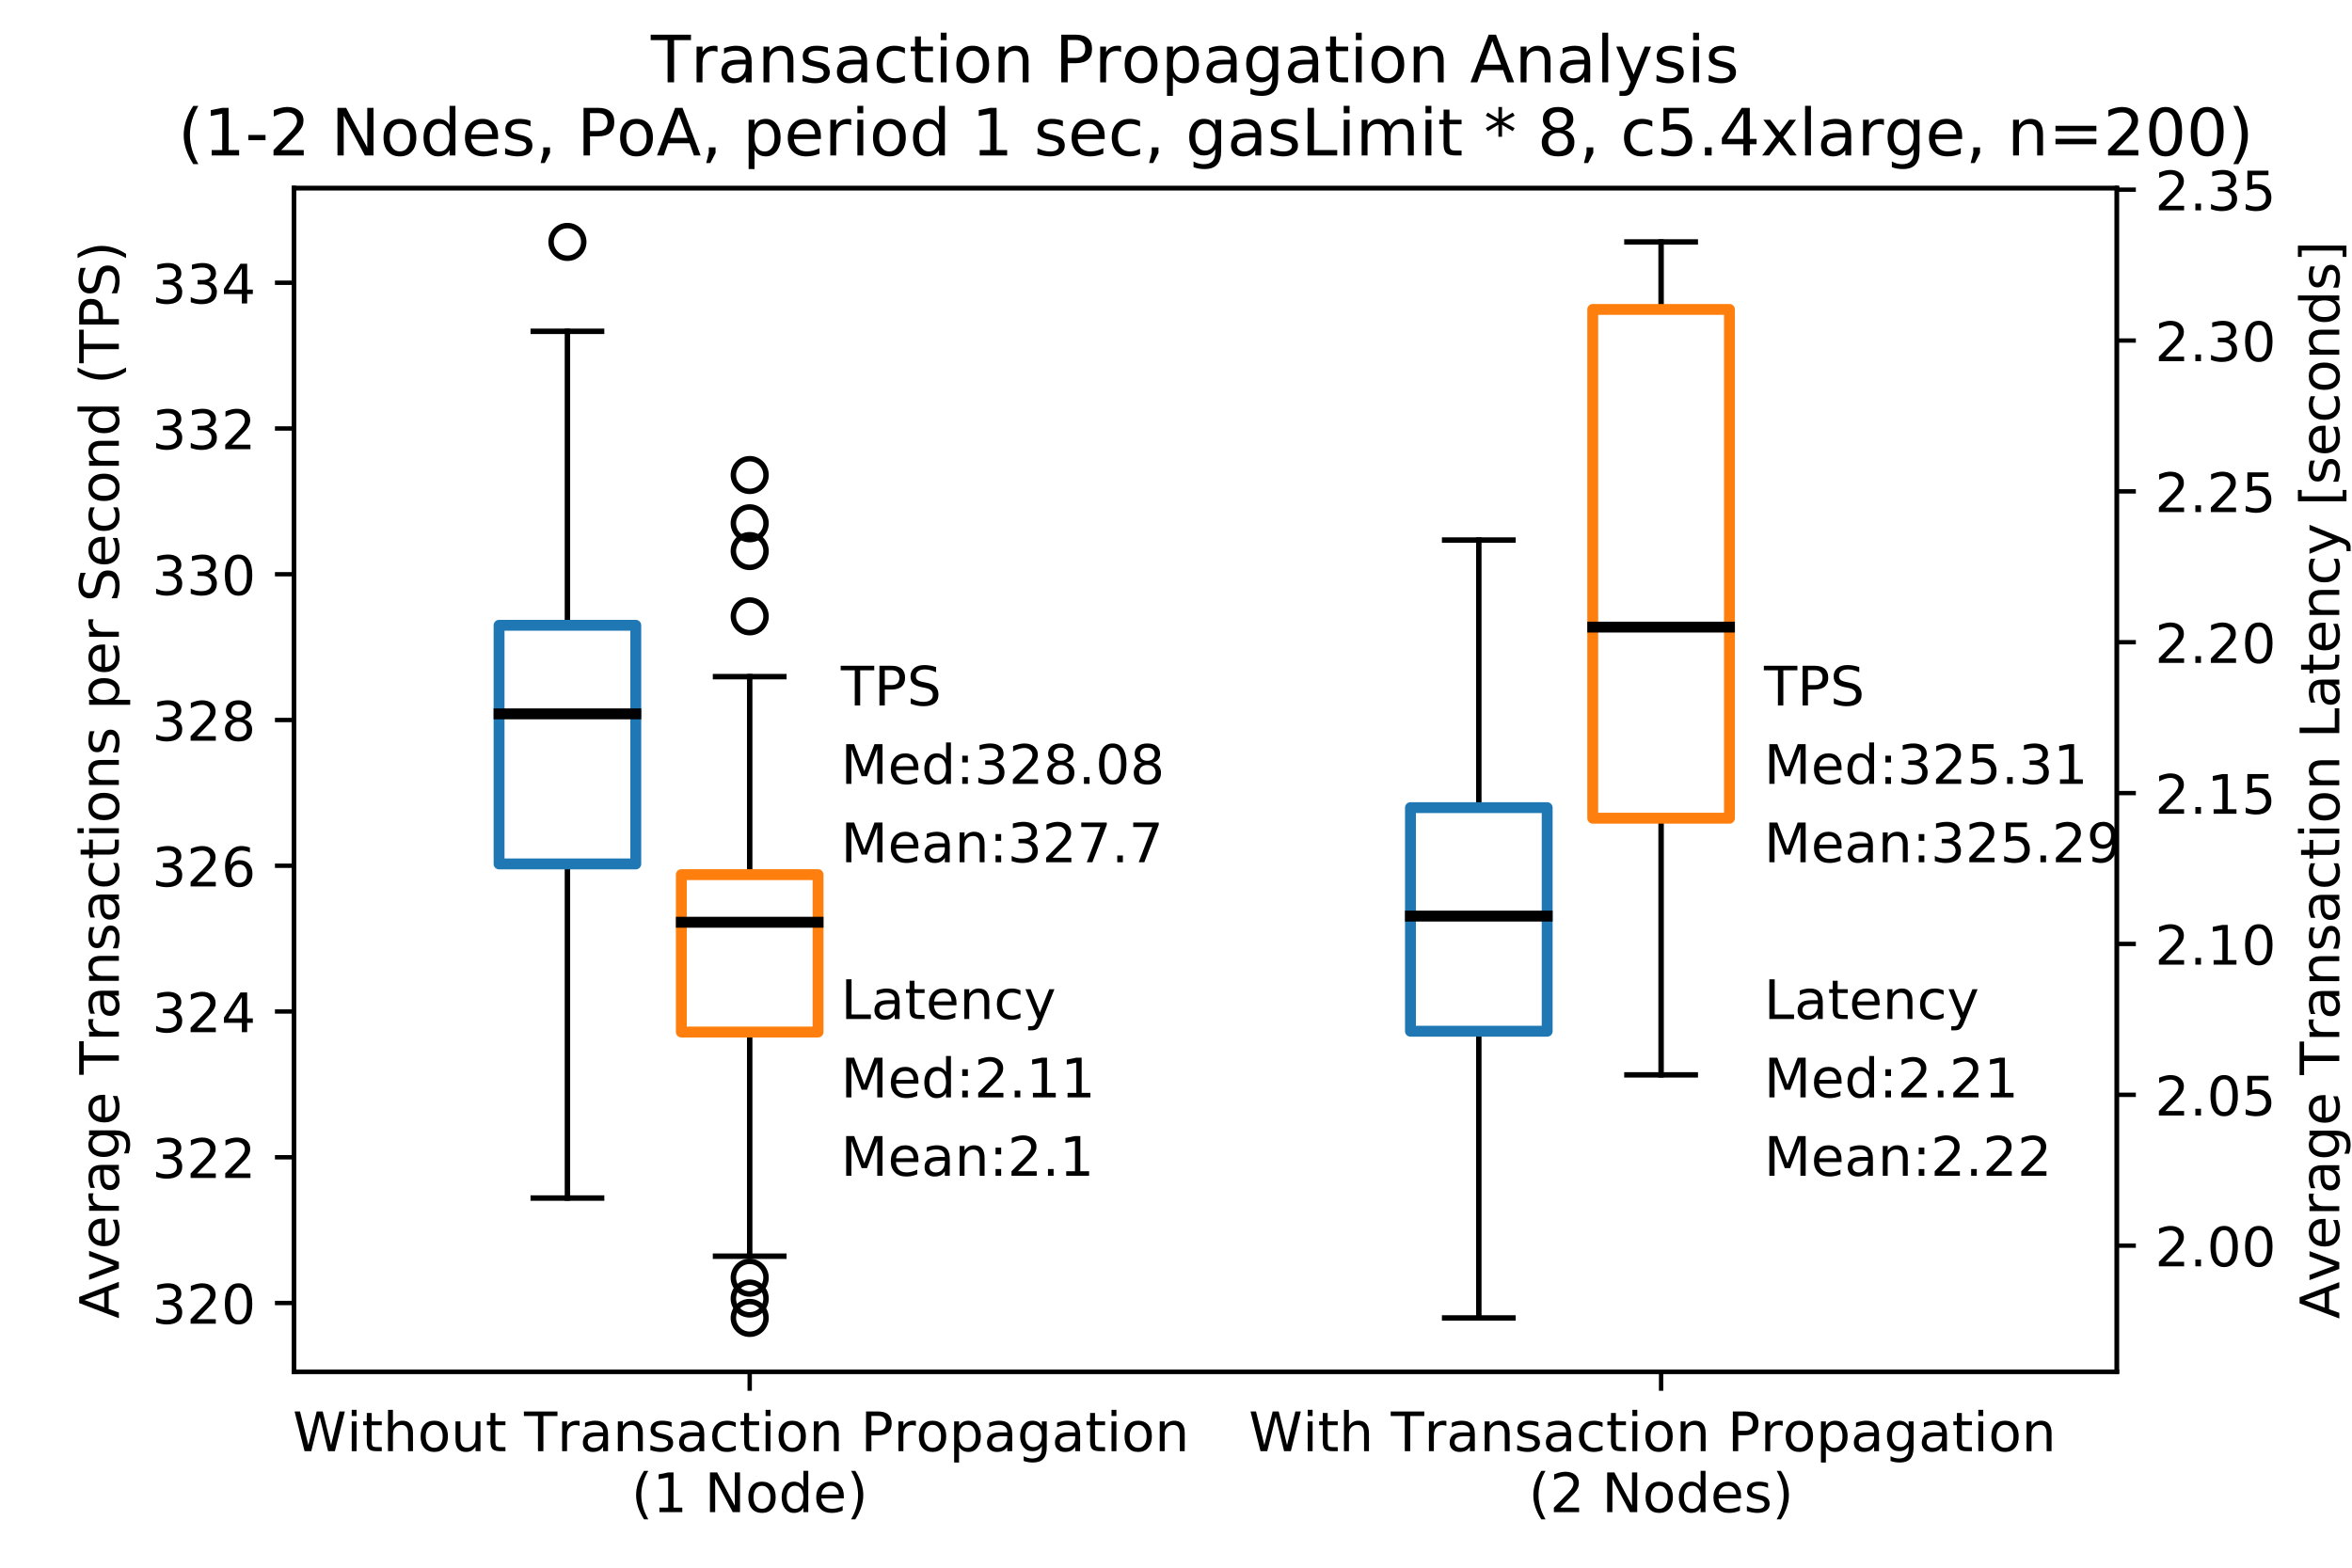 <?xml version="1.0" encoding="utf-8" standalone="no"?>
<!DOCTYPE svg PUBLIC "-//W3C//DTD SVG 1.1//EN"
  "http://www.w3.org/Graphics/SVG/1.1/DTD/svg11.dtd">
<!-- Created with matplotlib (http://matplotlib.org/) -->
<svg height="288pt" version="1.1" viewBox="0 0 432 288" width="432pt" xmlns="http://www.w3.org/2000/svg" xmlns:xlink="http://www.w3.org/1999/xlink">
 <defs>
  <style type="text/css">
*{stroke-linecap:butt;stroke-linejoin:round;}
  </style>
 </defs>
 <g id="figure_1">
  <g id="patch_1">
   <path d="M 0 288 
L 432 288 
L 432 0 
L 0 0 
z
" style="fill:#ffffff;"/>
  </g>
  <g id="axes_1">
   <g id="patch_2">
    <path d="M 54 252 
L 388.8 252 
L 388.8 34.56 
L 54 34.56 
z
" style="fill:#ffffff;"/>
   </g>
   <g id="matplotlib.axis_1">
    <g id="xtick_1">
     <g id="line2d_1">
      <defs>
       <path d="M 0 0 
L 0 3.5 
" id="mff9306ba79" style="stroke:#000000;stroke-width:0.8;"/>
      </defs>
      <g>
       <use style="stroke:#000000;stroke-width:0.8;" x="137.7" xlink:href="#mff9306ba79" y="252"/>
      </g>
     </g>
     <g id="text_1">
      <!-- Without Transaction Propagation  -->
      <defs>
       <path d="M 3.328 72.906 
L 13.281 72.906 
L 28.609 11.281 
L 43.891 72.906 
L 54.984 72.906 
L 70.312 11.281 
L 85.594 72.906 
L 95.609 72.906 
L 77.297 0 
L 64.891 0 
L 49.516 63.281 
L 33.984 0 
L 21.578 0 
z
" id="DejaVuSans-57"/>
       <path d="M 9.422 54.688 
L 18.406 54.688 
L 18.406 0 
L 9.422 0 
z
M 9.422 75.984 
L 18.406 75.984 
L 18.406 64.594 
L 9.422 64.594 
z
" id="DejaVuSans-69"/>
       <path d="M 18.312 70.219 
L 18.312 54.688 
L 36.812 54.688 
L 36.812 47.703 
L 18.312 47.703 
L 18.312 18.016 
Q 18.312 11.328 20.141 9.422 
Q 21.969 7.516 27.594 7.516 
L 36.812 7.516 
L 36.812 0 
L 27.594 0 
Q 17.188 0 13.234 3.875 
Q 9.281 7.766 9.281 18.016 
L 9.281 47.703 
L 2.688 47.703 
L 2.688 54.688 
L 9.281 54.688 
L 9.281 70.219 
z
" id="DejaVuSans-74"/>
       <path d="M 54.891 33.016 
L 54.891 0 
L 45.906 0 
L 45.906 32.719 
Q 45.906 40.484 42.875 44.328 
Q 39.844 48.188 33.797 48.188 
Q 26.516 48.188 22.312 43.547 
Q 18.109 38.922 18.109 30.906 
L 18.109 0 
L 9.078 0 
L 9.078 75.984 
L 18.109 75.984 
L 18.109 46.188 
Q 21.344 51.125 25.703 53.562 
Q 30.078 56 35.797 56 
Q 45.219 56 50.047 50.172 
Q 54.891 44.344 54.891 33.016 
z
" id="DejaVuSans-68"/>
       <path d="M 30.609 48.391 
Q 23.391 48.391 19.188 42.75 
Q 14.984 37.109 14.984 27.297 
Q 14.984 17.484 19.156 11.844 
Q 23.344 6.203 30.609 6.203 
Q 37.797 6.203 41.984 11.859 
Q 46.188 17.531 46.188 27.297 
Q 46.188 37.016 41.984 42.703 
Q 37.797 48.391 30.609 48.391 
z
M 30.609 56 
Q 42.328 56 49.016 48.375 
Q 55.719 40.766 55.719 27.297 
Q 55.719 13.875 49.016 6.219 
Q 42.328 -1.422 30.609 -1.422 
Q 18.844 -1.422 12.172 6.219 
Q 5.516 13.875 5.516 27.297 
Q 5.516 40.766 12.172 48.375 
Q 18.844 56 30.609 56 
z
" id="DejaVuSans-6f"/>
       <path d="M 8.5 21.578 
L 8.5 54.688 
L 17.484 54.688 
L 17.484 21.922 
Q 17.484 14.156 20.5 10.266 
Q 23.531 6.391 29.594 6.391 
Q 36.859 6.391 41.078 11.031 
Q 45.312 15.672 45.312 23.688 
L 45.312 54.688 
L 54.297 54.688 
L 54.297 0 
L 45.312 0 
L 45.312 8.406 
Q 42.047 3.422 37.719 1 
Q 33.406 -1.422 27.688 -1.422 
Q 18.266 -1.422 13.375 4.438 
Q 8.5 10.297 8.5 21.578 
z
M 31.109 56 
z
" id="DejaVuSans-75"/>
       <path id="DejaVuSans-20"/>
       <path d="M -0.297 72.906 
L 61.375 72.906 
L 61.375 64.594 
L 35.5 64.594 
L 35.5 0 
L 25.594 0 
L 25.594 64.594 
L -0.297 64.594 
z
" id="DejaVuSans-54"/>
       <path d="M 41.109 46.297 
Q 39.594 47.172 37.812 47.578 
Q 36.031 48 33.891 48 
Q 26.266 48 22.188 43.047 
Q 18.109 38.094 18.109 28.812 
L 18.109 0 
L 9.078 0 
L 9.078 54.688 
L 18.109 54.688 
L 18.109 46.188 
Q 20.953 51.172 25.484 53.578 
Q 30.031 56 36.531 56 
Q 37.453 56 38.578 55.875 
Q 39.703 55.766 41.062 55.516 
z
" id="DejaVuSans-72"/>
       <path d="M 34.281 27.484 
Q 23.391 27.484 19.188 25 
Q 14.984 22.516 14.984 16.5 
Q 14.984 11.719 18.141 8.906 
Q 21.297 6.109 26.703 6.109 
Q 34.188 6.109 38.703 11.406 
Q 43.219 16.703 43.219 25.484 
L 43.219 27.484 
z
M 52.203 31.203 
L 52.203 0 
L 43.219 0 
L 43.219 8.297 
Q 40.141 3.328 35.547 0.953 
Q 30.953 -1.422 24.312 -1.422 
Q 15.922 -1.422 10.953 3.297 
Q 6 8.016 6 15.922 
Q 6 25.141 12.172 29.828 
Q 18.359 34.516 30.609 34.516 
L 43.219 34.516 
L 43.219 35.406 
Q 43.219 41.609 39.141 45 
Q 35.062 48.391 27.688 48.391 
Q 23 48.391 18.547 47.266 
Q 14.109 46.141 10.016 43.891 
L 10.016 52.203 
Q 14.938 54.109 19.578 55.047 
Q 24.219 56 28.609 56 
Q 40.484 56 46.344 49.844 
Q 52.203 43.703 52.203 31.203 
z
" id="DejaVuSans-61"/>
       <path d="M 54.891 33.016 
L 54.891 0 
L 45.906 0 
L 45.906 32.719 
Q 45.906 40.484 42.875 44.328 
Q 39.844 48.188 33.797 48.188 
Q 26.516 48.188 22.312 43.547 
Q 18.109 38.922 18.109 30.906 
L 18.109 0 
L 9.078 0 
L 9.078 54.688 
L 18.109 54.688 
L 18.109 46.188 
Q 21.344 51.125 25.703 53.562 
Q 30.078 56 35.797 56 
Q 45.219 56 50.047 50.172 
Q 54.891 44.344 54.891 33.016 
z
" id="DejaVuSans-6e"/>
       <path d="M 44.281 53.078 
L 44.281 44.578 
Q 40.484 46.531 36.375 47.5 
Q 32.281 48.484 27.875 48.484 
Q 21.188 48.484 17.844 46.438 
Q 14.5 44.391 14.5 40.281 
Q 14.5 37.156 16.891 35.375 
Q 19.281 33.594 26.516 31.984 
L 29.594 31.297 
Q 39.156 29.25 43.188 25.516 
Q 47.219 21.781 47.219 15.094 
Q 47.219 7.469 41.188 3.016 
Q 35.156 -1.422 24.609 -1.422 
Q 20.219 -1.422 15.453 -0.562 
Q 10.688 0.297 5.422 2 
L 5.422 11.281 
Q 10.406 8.688 15.234 7.391 
Q 20.062 6.109 24.812 6.109 
Q 31.156 6.109 34.562 8.281 
Q 37.984 10.453 37.984 14.406 
Q 37.984 18.062 35.516 20.016 
Q 33.062 21.969 24.703 23.781 
L 21.578 24.516 
Q 13.234 26.266 9.516 29.906 
Q 5.812 33.547 5.812 39.891 
Q 5.812 47.609 11.281 51.797 
Q 16.75 56 26.812 56 
Q 31.781 56 36.172 55.266 
Q 40.578 54.547 44.281 53.078 
z
" id="DejaVuSans-73"/>
       <path d="M 48.781 52.594 
L 48.781 44.188 
Q 44.969 46.297 41.141 47.344 
Q 37.312 48.391 33.406 48.391 
Q 24.656 48.391 19.812 42.844 
Q 14.984 37.312 14.984 27.297 
Q 14.984 17.281 19.812 11.734 
Q 24.656 6.203 33.406 6.203 
Q 37.312 6.203 41.141 7.25 
Q 44.969 8.297 48.781 10.406 
L 48.781 2.094 
Q 45.016 0.344 40.984 -0.531 
Q 36.969 -1.422 32.422 -1.422 
Q 20.062 -1.422 12.781 6.344 
Q 5.516 14.109 5.516 27.297 
Q 5.516 40.672 12.859 48.328 
Q 20.219 56 33.016 56 
Q 37.156 56 41.109 55.141 
Q 45.062 54.297 48.781 52.594 
z
" id="DejaVuSans-63"/>
       <path d="M 19.672 64.797 
L 19.672 37.406 
L 32.078 37.406 
Q 38.969 37.406 42.719 40.969 
Q 46.484 44.531 46.484 51.125 
Q 46.484 57.672 42.719 61.234 
Q 38.969 64.797 32.078 64.797 
z
M 9.812 72.906 
L 32.078 72.906 
Q 44.344 72.906 50.609 67.359 
Q 56.891 61.812 56.891 51.125 
Q 56.891 40.328 50.609 34.812 
Q 44.344 29.297 32.078 29.297 
L 19.672 29.297 
L 19.672 0 
L 9.812 0 
z
" id="DejaVuSans-50"/>
       <path d="M 18.109 8.203 
L 18.109 -20.797 
L 9.078 -20.797 
L 9.078 54.688 
L 18.109 54.688 
L 18.109 46.391 
Q 20.953 51.266 25.266 53.625 
Q 29.594 56 35.594 56 
Q 45.562 56 51.781 48.094 
Q 58.016 40.188 58.016 27.297 
Q 58.016 14.406 51.781 6.484 
Q 45.562 -1.422 35.594 -1.422 
Q 29.594 -1.422 25.266 0.953 
Q 20.953 3.328 18.109 8.203 
z
M 48.688 27.297 
Q 48.688 37.203 44.609 42.844 
Q 40.531 48.484 33.406 48.484 
Q 26.266 48.484 22.188 42.844 
Q 18.109 37.203 18.109 27.297 
Q 18.109 17.391 22.188 11.75 
Q 26.266 6.109 33.406 6.109 
Q 40.531 6.109 44.609 11.75 
Q 48.688 17.391 48.688 27.297 
z
" id="DejaVuSans-70"/>
       <path d="M 45.406 27.984 
Q 45.406 37.75 41.375 43.109 
Q 37.359 48.484 30.078 48.484 
Q 22.859 48.484 18.828 43.109 
Q 14.797 37.75 14.797 27.984 
Q 14.797 18.266 18.828 12.891 
Q 22.859 7.516 30.078 7.516 
Q 37.359 7.516 41.375 12.891 
Q 45.406 18.266 45.406 27.984 
z
M 54.391 6.781 
Q 54.391 -7.172 48.188 -13.984 
Q 42 -20.797 29.203 -20.797 
Q 24.469 -20.797 20.266 -20.094 
Q 16.062 -19.391 12.109 -17.922 
L 12.109 -9.188 
Q 16.062 -11.328 19.922 -12.344 
Q 23.781 -13.375 27.781 -13.375 
Q 36.625 -13.375 41.016 -8.766 
Q 45.406 -4.156 45.406 5.172 
L 45.406 9.625 
Q 42.625 4.781 38.281 2.391 
Q 33.938 0 27.875 0 
Q 17.828 0 11.672 7.656 
Q 5.516 15.328 5.516 27.984 
Q 5.516 40.672 11.672 48.328 
Q 17.828 56 27.875 56 
Q 33.938 56 38.281 53.609 
Q 42.625 51.219 45.406 46.391 
L 45.406 54.688 
L 54.391 54.688 
z
" id="DejaVuSans-67"/>
      </defs>
      <g transform="translate(53.777 266.598)scale(0.1 -0.1)">
       <use xlink:href="#DejaVuSans-57"/>
       <use x="98.846" xlink:href="#DejaVuSans-69"/>
       <use x="126.629" xlink:href="#DejaVuSans-74"/>
       <use x="165.838" xlink:href="#DejaVuSans-68"/>
       <use x="229.217" xlink:href="#DejaVuSans-6f"/>
       <use x="290.398" xlink:href="#DejaVuSans-75"/>
       <use x="353.777" xlink:href="#DejaVuSans-74"/>
       <use x="392.986" xlink:href="#DejaVuSans-20"/>
       <use x="424.773" xlink:href="#DejaVuSans-54"/>
       <use x="485.639" xlink:href="#DejaVuSans-72"/>
       <use x="526.752" xlink:href="#DejaVuSans-61"/>
       <use x="588.031" xlink:href="#DejaVuSans-6e"/>
       <use x="651.41" xlink:href="#DejaVuSans-73"/>
       <use x="703.51" xlink:href="#DejaVuSans-61"/>
       <use x="764.789" xlink:href="#DejaVuSans-63"/>
       <use x="819.77" xlink:href="#DejaVuSans-74"/>
       <use x="858.979" xlink:href="#DejaVuSans-69"/>
       <use x="886.762" xlink:href="#DejaVuSans-6f"/>
       <use x="947.943" xlink:href="#DejaVuSans-6e"/>
       <use x="1011.322" xlink:href="#DejaVuSans-20"/>
       <use x="1043.109" xlink:href="#DejaVuSans-50"/>
       <use x="1103.396" xlink:href="#DejaVuSans-72"/>
       <use x="1144.479" xlink:href="#DejaVuSans-6f"/>
       <use x="1205.66" xlink:href="#DejaVuSans-70"/>
       <use x="1269.137" xlink:href="#DejaVuSans-61"/>
       <use x="1330.416" xlink:href="#DejaVuSans-67"/>
       <use x="1393.893" xlink:href="#DejaVuSans-61"/>
       <use x="1455.172" xlink:href="#DejaVuSans-74"/>
       <use x="1494.381" xlink:href="#DejaVuSans-69"/>
       <use x="1522.164" xlink:href="#DejaVuSans-6f"/>
       <use x="1583.346" xlink:href="#DejaVuSans-6e"/>
       <use x="1646.725" xlink:href="#DejaVuSans-20"/>
      </g>
      <!-- (1 Node) -->
      <defs>
       <path d="M 31 75.875 
Q 24.469 64.656 21.281 53.656 
Q 18.109 42.672 18.109 31.391 
Q 18.109 20.125 21.312 9.062 
Q 24.516 -2 31 -13.188 
L 23.188 -13.188 
Q 15.875 -1.703 12.234 9.375 
Q 8.594 20.453 8.594 31.391 
Q 8.594 42.281 12.203 53.312 
Q 15.828 64.359 23.188 75.875 
z
" id="DejaVuSans-28"/>
       <path d="M 12.406 8.297 
L 28.516 8.297 
L 28.516 63.922 
L 10.984 60.406 
L 10.984 69.391 
L 28.422 72.906 
L 38.281 72.906 
L 38.281 8.297 
L 54.391 8.297 
L 54.391 0 
L 12.406 0 
z
" id="DejaVuSans-31"/>
       <path d="M 9.812 72.906 
L 23.094 72.906 
L 55.422 11.922 
L 55.422 72.906 
L 64.984 72.906 
L 64.984 0 
L 51.703 0 
L 19.391 60.984 
L 19.391 0 
L 9.812 0 
z
" id="DejaVuSans-4e"/>
       <path d="M 45.406 46.391 
L 45.406 75.984 
L 54.391 75.984 
L 54.391 0 
L 45.406 0 
L 45.406 8.203 
Q 42.578 3.328 38.25 0.953 
Q 33.938 -1.422 27.875 -1.422 
Q 17.969 -1.422 11.734 6.484 
Q 5.516 14.406 5.516 27.297 
Q 5.516 40.188 11.734 48.094 
Q 17.969 56 27.875 56 
Q 33.938 56 38.25 53.625 
Q 42.578 51.266 45.406 46.391 
z
M 14.797 27.297 
Q 14.797 17.391 18.875 11.75 
Q 22.953 6.109 30.078 6.109 
Q 37.203 6.109 41.297 11.75 
Q 45.406 17.391 45.406 27.297 
Q 45.406 37.203 41.297 42.844 
Q 37.203 48.484 30.078 48.484 
Q 22.953 48.484 18.875 42.844 
Q 14.797 37.203 14.797 27.297 
z
" id="DejaVuSans-64"/>
       <path d="M 56.203 29.594 
L 56.203 25.203 
L 14.891 25.203 
Q 15.484 15.922 20.484 11.062 
Q 25.484 6.203 34.422 6.203 
Q 39.594 6.203 44.453 7.469 
Q 49.312 8.734 54.109 11.281 
L 54.109 2.781 
Q 49.266 0.734 44.188 -0.344 
Q 39.109 -1.422 33.891 -1.422 
Q 20.797 -1.422 13.156 6.188 
Q 5.516 13.812 5.516 26.812 
Q 5.516 40.234 12.766 48.109 
Q 20.016 56 32.328 56 
Q 43.359 56 49.781 48.891 
Q 56.203 41.797 56.203 29.594 
z
M 47.219 32.234 
Q 47.125 39.594 43.094 43.984 
Q 39.062 48.391 32.422 48.391 
Q 24.906 48.391 20.391 44.141 
Q 15.875 39.891 15.188 32.172 
z
" id="DejaVuSans-65"/>
       <path d="M 8.016 75.875 
L 15.828 75.875 
Q 23.141 64.359 26.781 53.312 
Q 30.422 42.281 30.422 31.391 
Q 30.422 20.453 26.781 9.375 
Q 23.141 -1.703 15.828 -13.188 
L 8.016 -13.188 
Q 14.5 -2 17.703 9.062 
Q 20.906 20.125 20.906 31.391 
Q 20.906 42.672 17.703 53.656 
Q 14.5 64.656 8.016 75.875 
z
" id="DejaVuSans-29"/>
      </defs>
      <g transform="translate(115.977 277.796)scale(0.1 -0.1)">
       <use xlink:href="#DejaVuSans-28"/>
       <use x="39.014" xlink:href="#DejaVuSans-31"/>
       <use x="102.637" xlink:href="#DejaVuSans-20"/>
       <use x="134.424" xlink:href="#DejaVuSans-4e"/>
       <use x="209.229" xlink:href="#DejaVuSans-6f"/>
       <use x="270.41" xlink:href="#DejaVuSans-64"/>
       <use x="333.887" xlink:href="#DejaVuSans-65"/>
       <use x="395.41" xlink:href="#DejaVuSans-29"/>
      </g>
     </g>
    </g>
    <g id="xtick_2">
     <g id="line2d_2">
      <g>
       <use style="stroke:#000000;stroke-width:0.8;" x="305.1" xlink:href="#mff9306ba79" y="252"/>
      </g>
     </g>
     <g id="text_2">
      <!-- With Transaction Propagation  -->
      <g transform="translate(229.365 266.598)scale(0.1 -0.1)">
       <use xlink:href="#DejaVuSans-57"/>
       <use x="98.846" xlink:href="#DejaVuSans-69"/>
       <use x="126.629" xlink:href="#DejaVuSans-74"/>
       <use x="165.838" xlink:href="#DejaVuSans-68"/>
       <use x="229.217" xlink:href="#DejaVuSans-20"/>
       <use x="261.004" xlink:href="#DejaVuSans-54"/>
       <use x="321.869" xlink:href="#DejaVuSans-72"/>
       <use x="362.982" xlink:href="#DejaVuSans-61"/>
       <use x="424.262" xlink:href="#DejaVuSans-6e"/>
       <use x="487.641" xlink:href="#DejaVuSans-73"/>
       <use x="539.74" xlink:href="#DejaVuSans-61"/>
       <use x="601.02" xlink:href="#DejaVuSans-63"/>
       <use x="656" xlink:href="#DejaVuSans-74"/>
       <use x="695.209" xlink:href="#DejaVuSans-69"/>
       <use x="722.992" xlink:href="#DejaVuSans-6f"/>
       <use x="784.174" xlink:href="#DejaVuSans-6e"/>
       <use x="847.553" xlink:href="#DejaVuSans-20"/>
       <use x="879.34" xlink:href="#DejaVuSans-50"/>
       <use x="939.627" xlink:href="#DejaVuSans-72"/>
       <use x="980.709" xlink:href="#DejaVuSans-6f"/>
       <use x="1041.891" xlink:href="#DejaVuSans-70"/>
       <use x="1105.367" xlink:href="#DejaVuSans-61"/>
       <use x="1166.646" xlink:href="#DejaVuSans-67"/>
       <use x="1230.123" xlink:href="#DejaVuSans-61"/>
       <use x="1291.402" xlink:href="#DejaVuSans-74"/>
       <use x="1330.611" xlink:href="#DejaVuSans-69"/>
       <use x="1358.395" xlink:href="#DejaVuSans-6f"/>
       <use x="1419.576" xlink:href="#DejaVuSans-6e"/>
       <use x="1482.955" xlink:href="#DejaVuSans-20"/>
      </g>
      <!-- (2 Nodes) -->
      <defs>
       <path d="M 19.188 8.297 
L 53.609 8.297 
L 53.609 0 
L 7.328 0 
L 7.328 8.297 
Q 12.938 14.109 22.625 23.891 
Q 32.328 33.688 34.812 36.531 
Q 39.547 41.844 41.422 45.531 
Q 43.312 49.219 43.312 52.781 
Q 43.312 58.594 39.234 62.25 
Q 35.156 65.922 28.609 65.922 
Q 23.969 65.922 18.812 64.312 
Q 13.672 62.703 7.812 59.422 
L 7.812 69.391 
Q 13.766 71.781 18.938 73 
Q 24.125 74.219 28.422 74.219 
Q 39.75 74.219 46.484 68.547 
Q 53.219 62.891 53.219 53.422 
Q 53.219 48.922 51.531 44.891 
Q 49.859 40.875 45.406 35.406 
Q 44.188 33.984 37.641 27.219 
Q 31.109 20.453 19.188 8.297 
z
" id="DejaVuSans-32"/>
      </defs>
      <g transform="translate(280.773 277.796)scale(0.1 -0.1)">
       <use xlink:href="#DejaVuSans-28"/>
       <use x="39.014" xlink:href="#DejaVuSans-32"/>
       <use x="102.637" xlink:href="#DejaVuSans-20"/>
       <use x="134.424" xlink:href="#DejaVuSans-4e"/>
       <use x="209.229" xlink:href="#DejaVuSans-6f"/>
       <use x="270.41" xlink:href="#DejaVuSans-64"/>
       <use x="333.887" xlink:href="#DejaVuSans-65"/>
       <use x="395.41" xlink:href="#DejaVuSans-73"/>
       <use x="447.51" xlink:href="#DejaVuSans-29"/>
      </g>
     </g>
    </g>
   </g>
   <g id="matplotlib.axis_2">
    <g id="ytick_1">
     <g id="line2d_3">
      <defs>
       <path d="M 0 0 
L -3.5 0 
" id="m6ef3356d5e" style="stroke:#000000;stroke-width:0.8;"/>
      </defs>
      <g>
       <use style="stroke:#000000;stroke-width:0.8;" x="54" xlink:href="#m6ef3356d5e" y="239.376"/>
      </g>
     </g>
     <g id="text_3">
      <!-- 320 -->
      <defs>
       <path d="M 40.578 39.312 
Q 47.656 37.797 51.625 33 
Q 55.609 28.219 55.609 21.188 
Q 55.609 10.406 48.188 4.484 
Q 40.766 -1.422 27.094 -1.422 
Q 22.516 -1.422 17.656 -0.516 
Q 12.797 0.391 7.625 2.203 
L 7.625 11.719 
Q 11.719 9.328 16.594 8.109 
Q 21.484 6.891 26.812 6.891 
Q 36.078 6.891 40.938 10.547 
Q 45.797 14.203 45.797 21.188 
Q 45.797 27.641 41.281 31.266 
Q 36.766 34.906 28.719 34.906 
L 20.219 34.906 
L 20.219 43.016 
L 29.109 43.016 
Q 36.375 43.016 40.234 45.922 
Q 44.094 48.828 44.094 54.297 
Q 44.094 59.906 40.109 62.906 
Q 36.141 65.922 28.719 65.922 
Q 24.656 65.922 20.016 65.031 
Q 15.375 64.156 9.812 62.312 
L 9.812 71.094 
Q 15.438 72.656 20.344 73.438 
Q 25.25 74.219 29.594 74.219 
Q 40.828 74.219 47.359 69.109 
Q 53.906 64.016 53.906 55.328 
Q 53.906 49.266 50.438 45.094 
Q 46.969 40.922 40.578 39.312 
z
" id="DejaVuSans-33"/>
       <path d="M 31.781 66.406 
Q 24.172 66.406 20.328 58.906 
Q 16.5 51.422 16.5 36.375 
Q 16.5 21.391 20.328 13.891 
Q 24.172 6.391 31.781 6.391 
Q 39.453 6.391 43.281 13.891 
Q 47.125 21.391 47.125 36.375 
Q 47.125 51.422 43.281 58.906 
Q 39.453 66.406 31.781 66.406 
z
M 31.781 74.219 
Q 44.047 74.219 50.516 64.516 
Q 56.984 54.828 56.984 36.375 
Q 56.984 17.969 50.516 8.266 
Q 44.047 -1.422 31.781 -1.422 
Q 19.531 -1.422 13.062 8.266 
Q 6.594 17.969 6.594 36.375 
Q 6.594 54.828 13.062 64.516 
Q 19.531 74.219 31.781 74.219 
z
" id="DejaVuSans-30"/>
      </defs>
      <g transform="translate(27.913 243.175)scale(0.1 -0.1)">
       <use xlink:href="#DejaVuSans-33"/>
       <use x="63.623" xlink:href="#DejaVuSans-32"/>
       <use x="127.246" xlink:href="#DejaVuSans-30"/>
      </g>
     </g>
    </g>
    <g id="ytick_2">
     <g id="line2d_4">
      <g>
       <use style="stroke:#000000;stroke-width:0.8;" x="54" xlink:href="#m6ef3356d5e" y="212.6"/>
      </g>
     </g>
     <g id="text_4">
      <!-- 322 -->
      <g transform="translate(27.913 216.399)scale(0.1 -0.1)">
       <use xlink:href="#DejaVuSans-33"/>
       <use x="63.623" xlink:href="#DejaVuSans-32"/>
       <use x="127.246" xlink:href="#DejaVuSans-32"/>
      </g>
     </g>
    </g>
    <g id="ytick_3">
     <g id="line2d_5">
      <g>
       <use style="stroke:#000000;stroke-width:0.8;" x="54" xlink:href="#m6ef3356d5e" y="185.824"/>
      </g>
     </g>
     <g id="text_5">
      <!-- 324 -->
      <defs>
       <path d="M 37.797 64.312 
L 12.891 25.391 
L 37.797 25.391 
z
M 35.203 72.906 
L 47.609 72.906 
L 47.609 25.391 
L 58.016 25.391 
L 58.016 17.188 
L 47.609 17.188 
L 47.609 0 
L 37.797 0 
L 37.797 17.188 
L 4.891 17.188 
L 4.891 26.703 
z
" id="DejaVuSans-34"/>
      </defs>
      <g transform="translate(27.913 189.623)scale(0.1 -0.1)">
       <use xlink:href="#DejaVuSans-33"/>
       <use x="63.623" xlink:href="#DejaVuSans-32"/>
       <use x="127.246" xlink:href="#DejaVuSans-34"/>
      </g>
     </g>
    </g>
    <g id="ytick_4">
     <g id="line2d_6">
      <g>
       <use style="stroke:#000000;stroke-width:0.8;" x="54" xlink:href="#m6ef3356d5e" y="159.047"/>
      </g>
     </g>
     <g id="text_6">
      <!-- 326 -->
      <defs>
       <path d="M 33.016 40.375 
Q 26.375 40.375 22.484 35.828 
Q 18.609 31.297 18.609 23.391 
Q 18.609 15.531 22.484 10.953 
Q 26.375 6.391 33.016 6.391 
Q 39.656 6.391 43.531 10.953 
Q 47.406 15.531 47.406 23.391 
Q 47.406 31.297 43.531 35.828 
Q 39.656 40.375 33.016 40.375 
z
M 52.594 71.297 
L 52.594 62.312 
Q 48.875 64.062 45.094 64.984 
Q 41.312 65.922 37.594 65.922 
Q 27.828 65.922 22.672 59.328 
Q 17.531 52.734 16.797 39.406 
Q 19.672 43.656 24.016 45.922 
Q 28.375 48.188 33.594 48.188 
Q 44.578 48.188 50.953 41.516 
Q 57.328 34.859 57.328 23.391 
Q 57.328 12.156 50.688 5.359 
Q 44.047 -1.422 33.016 -1.422 
Q 20.359 -1.422 13.672 8.266 
Q 6.984 17.969 6.984 36.375 
Q 6.984 53.656 15.188 63.938 
Q 23.391 74.219 37.203 74.219 
Q 40.922 74.219 44.703 73.484 
Q 48.484 72.75 52.594 71.297 
z
" id="DejaVuSans-36"/>
      </defs>
      <g transform="translate(27.913 162.846)scale(0.1 -0.1)">
       <use xlink:href="#DejaVuSans-33"/>
       <use x="63.623" xlink:href="#DejaVuSans-32"/>
       <use x="127.246" xlink:href="#DejaVuSans-36"/>
      </g>
     </g>
    </g>
    <g id="ytick_5">
     <g id="line2d_7">
      <g>
       <use style="stroke:#000000;stroke-width:0.8;" x="54" xlink:href="#m6ef3356d5e" y="132.271"/>
      </g>
     </g>
     <g id="text_7">
      <!-- 328 -->
      <defs>
       <path d="M 31.781 34.625 
Q 24.75 34.625 20.719 30.859 
Q 16.703 27.094 16.703 20.516 
Q 16.703 13.922 20.719 10.156 
Q 24.75 6.391 31.781 6.391 
Q 38.812 6.391 42.859 10.172 
Q 46.922 13.969 46.922 20.516 
Q 46.922 27.094 42.891 30.859 
Q 38.875 34.625 31.781 34.625 
z
M 21.922 38.812 
Q 15.578 40.375 12.031 44.719 
Q 8.5 49.078 8.5 55.328 
Q 8.5 64.062 14.719 69.141 
Q 20.953 74.219 31.781 74.219 
Q 42.672 74.219 48.875 69.141 
Q 55.078 64.062 55.078 55.328 
Q 55.078 49.078 51.531 44.719 
Q 48 40.375 41.703 38.812 
Q 48.828 37.156 52.797 32.312 
Q 56.781 27.484 56.781 20.516 
Q 56.781 9.906 50.312 4.234 
Q 43.844 -1.422 31.781 -1.422 
Q 19.734 -1.422 13.25 4.234 
Q 6.781 9.906 6.781 20.516 
Q 6.781 27.484 10.781 32.312 
Q 14.797 37.156 21.922 38.812 
z
M 18.312 54.391 
Q 18.312 48.734 21.844 45.562 
Q 25.391 42.391 31.781 42.391 
Q 38.141 42.391 41.719 45.562 
Q 45.312 48.734 45.312 54.391 
Q 45.312 60.062 41.719 63.234 
Q 38.141 66.406 31.781 66.406 
Q 25.391 66.406 21.844 63.234 
Q 18.312 60.062 18.312 54.391 
z
" id="DejaVuSans-38"/>
      </defs>
      <g transform="translate(27.913 136.07)scale(0.1 -0.1)">
       <use xlink:href="#DejaVuSans-33"/>
       <use x="63.623" xlink:href="#DejaVuSans-32"/>
       <use x="127.246" xlink:href="#DejaVuSans-38"/>
      </g>
     </g>
    </g>
    <g id="ytick_6">
     <g id="line2d_8">
      <g>
       <use style="stroke:#000000;stroke-width:0.8;" x="54" xlink:href="#m6ef3356d5e" y="105.494"/>
      </g>
     </g>
     <g id="text_8">
      <!-- 330 -->
      <g transform="translate(27.913 109.294)scale(0.1 -0.1)">
       <use xlink:href="#DejaVuSans-33"/>
       <use x="63.623" xlink:href="#DejaVuSans-33"/>
       <use x="127.246" xlink:href="#DejaVuSans-30"/>
      </g>
     </g>
    </g>
    <g id="ytick_7">
     <g id="line2d_9">
      <g>
       <use style="stroke:#000000;stroke-width:0.8;" x="54" xlink:href="#m6ef3356d5e" y="78.718"/>
      </g>
     </g>
     <g id="text_9">
      <!-- 332 -->
      <g transform="translate(27.913 82.517)scale(0.1 -0.1)">
       <use xlink:href="#DejaVuSans-33"/>
       <use x="63.623" xlink:href="#DejaVuSans-33"/>
       <use x="127.246" xlink:href="#DejaVuSans-32"/>
      </g>
     </g>
    </g>
    <g id="ytick_8">
     <g id="line2d_10">
      <g>
       <use style="stroke:#000000;stroke-width:0.8;" x="54" xlink:href="#m6ef3356d5e" y="51.942"/>
      </g>
     </g>
     <g id="text_10">
      <!-- 334 -->
      <g transform="translate(27.913 55.741)scale(0.1 -0.1)">
       <use xlink:href="#DejaVuSans-33"/>
       <use x="63.623" xlink:href="#DejaVuSans-33"/>
       <use x="127.246" xlink:href="#DejaVuSans-34"/>
      </g>
     </g>
    </g>
    <g id="text_11">
     <!-- Average Transactions per Second (TPS) -->
     <defs>
      <path d="M 34.188 63.188 
L 20.797 26.906 
L 47.609 26.906 
z
M 28.609 72.906 
L 39.797 72.906 
L 67.578 0 
L 57.328 0 
L 50.688 18.703 
L 17.828 18.703 
L 11.188 0 
L 0.781 0 
z
" id="DejaVuSans-41"/>
      <path d="M 2.984 54.688 
L 12.5 54.688 
L 29.594 8.797 
L 46.688 54.688 
L 56.203 54.688 
L 35.688 0 
L 23.484 0 
z
" id="DejaVuSans-76"/>
      <path d="M 53.516 70.516 
L 53.516 60.891 
Q 47.906 63.578 42.922 64.891 
Q 37.938 66.219 33.297 66.219 
Q 25.25 66.219 20.875 63.094 
Q 16.5 59.969 16.5 54.203 
Q 16.5 49.359 19.406 46.891 
Q 22.312 44.438 30.422 42.922 
L 36.375 41.703 
Q 47.406 39.594 52.656 34.297 
Q 57.906 29 57.906 20.125 
Q 57.906 9.516 50.797 4.047 
Q 43.703 -1.422 29.984 -1.422 
Q 24.812 -1.422 18.969 -0.25 
Q 13.141 0.922 6.891 3.219 
L 6.891 13.375 
Q 12.891 10.016 18.656 8.297 
Q 24.422 6.594 29.984 6.594 
Q 38.422 6.594 43.016 9.906 
Q 47.609 13.234 47.609 19.391 
Q 47.609 24.75 44.312 27.781 
Q 41.016 30.812 33.5 32.328 
L 27.484 33.5 
Q 16.453 35.688 11.516 40.375 
Q 6.594 45.062 6.594 53.422 
Q 6.594 63.094 13.406 68.656 
Q 20.219 74.219 32.172 74.219 
Q 37.312 74.219 42.625 73.281 
Q 47.953 72.359 53.516 70.516 
z
" id="DejaVuSans-53"/>
     </defs>
     <g transform="translate(21.833 242.243)rotate(-90)scale(0.1 -0.1)">
      <use xlink:href="#DejaVuSans-41"/>
      <use x="68.33" xlink:href="#DejaVuSans-76"/>
      <use x="127.51" xlink:href="#DejaVuSans-65"/>
      <use x="189.033" xlink:href="#DejaVuSans-72"/>
      <use x="230.146" xlink:href="#DejaVuSans-61"/>
      <use x="291.426" xlink:href="#DejaVuSans-67"/>
      <use x="354.902" xlink:href="#DejaVuSans-65"/>
      <use x="416.426" xlink:href="#DejaVuSans-20"/>
      <use x="448.213" xlink:href="#DejaVuSans-54"/>
      <use x="509.078" xlink:href="#DejaVuSans-72"/>
      <use x="550.191" xlink:href="#DejaVuSans-61"/>
      <use x="611.471" xlink:href="#DejaVuSans-6e"/>
      <use x="674.85" xlink:href="#DejaVuSans-73"/>
      <use x="726.949" xlink:href="#DejaVuSans-61"/>
      <use x="788.229" xlink:href="#DejaVuSans-63"/>
      <use x="843.209" xlink:href="#DejaVuSans-74"/>
      <use x="882.418" xlink:href="#DejaVuSans-69"/>
      <use x="910.201" xlink:href="#DejaVuSans-6f"/>
      <use x="971.383" xlink:href="#DejaVuSans-6e"/>
      <use x="1034.762" xlink:href="#DejaVuSans-73"/>
      <use x="1086.861" xlink:href="#DejaVuSans-20"/>
      <use x="1118.648" xlink:href="#DejaVuSans-70"/>
      <use x="1182.125" xlink:href="#DejaVuSans-65"/>
      <use x="1243.648" xlink:href="#DejaVuSans-72"/>
      <use x="1284.762" xlink:href="#DejaVuSans-20"/>
      <use x="1316.549" xlink:href="#DejaVuSans-53"/>
      <use x="1380.025" xlink:href="#DejaVuSans-65"/>
      <use x="1441.549" xlink:href="#DejaVuSans-63"/>
      <use x="1496.529" xlink:href="#DejaVuSans-6f"/>
      <use x="1557.711" xlink:href="#DejaVuSans-6e"/>
      <use x="1621.09" xlink:href="#DejaVuSans-64"/>
      <use x="1684.566" xlink:href="#DejaVuSans-20"/>
      <use x="1716.354" xlink:href="#DejaVuSans-28"/>
      <use x="1755.367" xlink:href="#DejaVuSans-54"/>
      <use x="1816.451" xlink:href="#DejaVuSans-50"/>
      <use x="1876.754" xlink:href="#DejaVuSans-53"/>
      <use x="1940.23" xlink:href="#DejaVuSans-29"/>
     </g>
    </g>
   </g>
   <g id="line2d_11">
    <path clip-path="url(#p1cd8122292)" d="M 104.22 158.713 
L 104.22 220.097 
" style="fill:none;stroke:#000000;stroke-linecap:square;"/>
   </g>
   <g id="line2d_12">
    <path clip-path="url(#p1cd8122292)" d="M 104.22 114.874 
L 104.22 60.867 
" style="fill:none;stroke:#000000;stroke-linecap:square;"/>
   </g>
   <g id="line2d_13">
    <path clip-path="url(#p1cd8122292)" d="M 97.942 220.097 
L 110.498 220.097 
" style="fill:none;stroke:#000000;stroke-linecap:square;"/>
   </g>
   <g id="line2d_14">
    <path clip-path="url(#p1cd8122292)" d="M 97.942 60.867 
L 110.498 60.867 
" style="fill:none;stroke:#000000;stroke-linecap:square;"/>
   </g>
   <g id="line2d_15">
    <defs>
     <path d="M 0 3 
C 0.796 3 1.559 2.684 2.121 2.121 
C 2.684 1.559 3 0.796 3 0 
C 3 -0.796 2.684 -1.559 2.121 -2.121 
C 1.559 -2.684 0.796 -3 0 -3 
C -0.796 -3 -1.559 -2.684 -2.121 -2.121 
C -2.684 -1.559 -3 -0.796 -3 0 
C -3 0.796 -2.684 1.559 -2.121 2.121 
C -1.559 2.684 -0.796 3 0 3 
z
" id="m4ff929d2f4" style="stroke:#000000;"/>
    </defs>
    <g clip-path="url(#p1cd8122292)">
     <use style="fill-opacity:0;stroke:#000000;" x="104.22" xlink:href="#m4ff929d2f4" y="44.444"/>
    </g>
   </g>
   <g id="line2d_16">
    <path clip-path="url(#p1cd8122292)" d="M 271.62 189.447 
L 271.62 242.116 
" style="fill:none;stroke:#000000;stroke-linecap:square;"/>
   </g>
   <g id="line2d_17">
    <path clip-path="url(#p1cd8122292)" d="M 271.62 148.372 
L 271.62 99.212 
" style="fill:none;stroke:#000000;stroke-linecap:square;"/>
   </g>
   <g id="line2d_18">
    <path clip-path="url(#p1cd8122292)" d="M 265.342 242.116 
L 277.897 242.116 
" style="fill:none;stroke:#000000;stroke-linecap:square;"/>
   </g>
   <g id="line2d_19">
    <path clip-path="url(#p1cd8122292)" d="M 265.342 99.212 
L 277.897 99.212 
" style="fill:none;stroke:#000000;stroke-linecap:square;"/>
   </g>
   <g id="line2d_20"/>
   <g id="patch_3">
    <path clip-path="url(#p1cd8122292)" d="M 91.665 158.713 
L 116.775 158.713 
L 116.775 114.874 
L 91.665 114.874 
L 91.665 158.713 
z
" style="fill:#ffffff;stroke:#1f77b4;stroke-linejoin:miter;stroke-width:2;"/>
   </g>
   <g id="patch_4">
    <path clip-path="url(#p1cd8122292)" d="M 259.065 189.447 
L 284.175 189.447 
L 284.175 148.372 
L 259.065 148.372 
L 259.065 189.447 
z
" style="fill:#ffffff;stroke:#1f77b4;stroke-linejoin:miter;stroke-width:2;"/>
   </g>
   <g id="line2d_21">
    <path clip-path="url(#p1cd8122292)" d="M 91.665 131.146 
L 116.775 131.146 
" style="fill:none;stroke:#000000;stroke-linecap:square;stroke-width:2;"/>
   </g>
   <g id="line2d_22">
    <path clip-path="url(#p1cd8122292)" d="M 259.065 168.298 
L 284.175 168.298 
" style="fill:none;stroke:#000000;stroke-linecap:square;stroke-width:2;"/>
   </g>
   <g id="patch_5">
    <path d="M 54 252 
L 54 34.56 
" style="fill:none;stroke:#000000;stroke-linecap:square;stroke-linejoin:miter;stroke-width:0.8;"/>
   </g>
   <g id="patch_6">
    <path d="M 388.8 252 
L 388.8 34.56 
" style="fill:none;stroke:#000000;stroke-linecap:square;stroke-linejoin:miter;stroke-width:0.8;"/>
   </g>
   <g id="patch_7">
    <path d="M 54 252 
L 388.8 252 
" style="fill:none;stroke:#000000;stroke-linecap:square;stroke-linejoin:miter;stroke-width:0.8;"/>
   </g>
   <g id="patch_8">
    <path d="M 54 34.56 
L 388.8 34.56 
" style="fill:none;stroke:#000000;stroke-linecap:square;stroke-linejoin:miter;stroke-width:0.8;"/>
   </g>
   <g id="text_12">
    <!-- Transaction Propagation Analysis  -->
    <defs>
     <path d="M 9.422 75.984 
L 18.406 75.984 
L 18.406 0 
L 9.422 0 
z
" id="DejaVuSans-6c"/>
     <path d="M 32.172 -5.078 
Q 28.375 -14.844 24.75 -17.812 
Q 21.141 -20.797 15.094 -20.797 
L 7.906 -20.797 
L 7.906 -13.281 
L 13.188 -13.281 
Q 16.891 -13.281 18.938 -11.516 
Q 21 -9.766 23.484 -3.219 
L 25.094 0.875 
L 2.984 54.688 
L 12.5 54.688 
L 29.594 11.922 
L 46.688 54.688 
L 56.203 54.688 
z
" id="DejaVuSans-79"/>
    </defs>
    <g transform="translate(119.55 15.123)scale(0.12 -0.12)">
     <use xlink:href="#DejaVuSans-54"/>
     <use x="60.865" xlink:href="#DejaVuSans-72"/>
     <use x="101.979" xlink:href="#DejaVuSans-61"/>
     <use x="163.258" xlink:href="#DejaVuSans-6e"/>
     <use x="226.637" xlink:href="#DejaVuSans-73"/>
     <use x="278.736" xlink:href="#DejaVuSans-61"/>
     <use x="340.016" xlink:href="#DejaVuSans-63"/>
     <use x="394.996" xlink:href="#DejaVuSans-74"/>
     <use x="434.205" xlink:href="#DejaVuSans-69"/>
     <use x="461.988" xlink:href="#DejaVuSans-6f"/>
     <use x="523.17" xlink:href="#DejaVuSans-6e"/>
     <use x="586.549" xlink:href="#DejaVuSans-20"/>
     <use x="618.336" xlink:href="#DejaVuSans-50"/>
     <use x="678.623" xlink:href="#DejaVuSans-72"/>
     <use x="719.705" xlink:href="#DejaVuSans-6f"/>
     <use x="780.887" xlink:href="#DejaVuSans-70"/>
     <use x="844.363" xlink:href="#DejaVuSans-61"/>
     <use x="905.643" xlink:href="#DejaVuSans-67"/>
     <use x="969.119" xlink:href="#DejaVuSans-61"/>
     <use x="1030.398" xlink:href="#DejaVuSans-74"/>
     <use x="1069.607" xlink:href="#DejaVuSans-69"/>
     <use x="1097.391" xlink:href="#DejaVuSans-6f"/>
     <use x="1158.572" xlink:href="#DejaVuSans-6e"/>
     <use x="1221.951" xlink:href="#DejaVuSans-20"/>
     <use x="1253.738" xlink:href="#DejaVuSans-41"/>
     <use x="1322.146" xlink:href="#DejaVuSans-6e"/>
     <use x="1385.525" xlink:href="#DejaVuSans-61"/>
     <use x="1446.805" xlink:href="#DejaVuSans-6c"/>
     <use x="1474.588" xlink:href="#DejaVuSans-79"/>
     <use x="1533.768" xlink:href="#DejaVuSans-73"/>
     <use x="1585.867" xlink:href="#DejaVuSans-69"/>
     <use x="1613.65" xlink:href="#DejaVuSans-73"/>
     <use x="1665.75" xlink:href="#DejaVuSans-20"/>
    </g>
    <!--  (1-2 Nodes, PoA, period 1 sec, gasLimit * 8, c5.4xlarge, n=200) -->
    <defs>
     <path d="M 4.891 31.391 
L 31.203 31.391 
L 31.203 23.391 
L 4.891 23.391 
z
" id="DejaVuSans-2d"/>
     <path d="M 11.719 12.406 
L 22.016 12.406 
L 22.016 4 
L 14.016 -11.625 
L 7.719 -11.625 
L 11.719 4 
z
" id="DejaVuSans-2c"/>
     <path d="M 9.812 72.906 
L 19.672 72.906 
L 19.672 8.297 
L 55.172 8.297 
L 55.172 0 
L 9.812 0 
z
" id="DejaVuSans-4c"/>
     <path d="M 52 44.188 
Q 55.375 50.25 60.062 53.125 
Q 64.75 56 71.094 56 
Q 79.641 56 84.281 50.016 
Q 88.922 44.047 88.922 33.016 
L 88.922 0 
L 79.891 0 
L 79.891 32.719 
Q 79.891 40.578 77.094 44.375 
Q 74.312 48.188 68.609 48.188 
Q 61.625 48.188 57.562 43.547 
Q 53.516 38.922 53.516 30.906 
L 53.516 0 
L 44.484 0 
L 44.484 32.719 
Q 44.484 40.625 41.703 44.406 
Q 38.922 48.188 33.109 48.188 
Q 26.219 48.188 22.156 43.531 
Q 18.109 38.875 18.109 30.906 
L 18.109 0 
L 9.078 0 
L 9.078 54.688 
L 18.109 54.688 
L 18.109 46.188 
Q 21.188 51.219 25.484 53.609 
Q 29.781 56 35.688 56 
Q 41.656 56 45.828 52.969 
Q 50 49.953 52 44.188 
z
" id="DejaVuSans-6d"/>
     <path d="M 47.016 60.891 
L 29.5 51.422 
L 47.016 41.891 
L 44.188 37.109 
L 27.781 47.016 
L 27.781 28.609 
L 22.219 28.609 
L 22.219 47.016 
L 5.812 37.109 
L 2.984 41.891 
L 20.516 51.422 
L 2.984 60.891 
L 5.812 65.719 
L 22.219 55.812 
L 22.219 74.219 
L 27.781 74.219 
L 27.781 55.812 
L 44.188 65.719 
z
" id="DejaVuSans-2a"/>
     <path d="M 10.797 72.906 
L 49.516 72.906 
L 49.516 64.594 
L 19.828 64.594 
L 19.828 46.734 
Q 21.969 47.469 24.109 47.828 
Q 26.266 48.188 28.422 48.188 
Q 40.625 48.188 47.75 41.5 
Q 54.891 34.812 54.891 23.391 
Q 54.891 11.625 47.562 5.094 
Q 40.234 -1.422 26.906 -1.422 
Q 22.312 -1.422 17.547 -0.641 
Q 12.797 0.141 7.719 1.703 
L 7.719 11.625 
Q 12.109 9.234 16.797 8.062 
Q 21.484 6.891 26.703 6.891 
Q 35.156 6.891 40.078 11.328 
Q 45.016 15.766 45.016 23.391 
Q 45.016 31 40.078 35.438 
Q 35.156 39.891 26.703 39.891 
Q 22.75 39.891 18.812 39.016 
Q 14.891 38.141 10.797 36.281 
z
" id="DejaVuSans-35"/>
     <path d="M 10.688 12.406 
L 21 12.406 
L 21 0 
L 10.688 0 
z
" id="DejaVuSans-2e"/>
     <path d="M 54.891 54.688 
L 35.109 28.078 
L 55.906 0 
L 45.312 0 
L 29.391 21.484 
L 13.484 0 
L 2.875 0 
L 24.125 28.609 
L 4.688 54.688 
L 15.281 54.688 
L 29.781 35.203 
L 44.281 54.688 
z
" id="DejaVuSans-78"/>
     <path d="M 10.594 45.406 
L 73.188 45.406 
L 73.188 37.203 
L 10.594 37.203 
z
M 10.594 25.484 
L 73.188 25.484 
L 73.188 17.188 
L 10.594 17.188 
z
" id="DejaVuSans-3d"/>
    </defs>
    <g transform="translate(28.895 28.56)scale(0.12 -0.12)">
     <use xlink:href="#DejaVuSans-20"/>
     <use x="31.787" xlink:href="#DejaVuSans-28"/>
     <use x="70.801" xlink:href="#DejaVuSans-31"/>
     <use x="134.424" xlink:href="#DejaVuSans-2d"/>
     <use x="170.508" xlink:href="#DejaVuSans-32"/>
     <use x="234.131" xlink:href="#DejaVuSans-20"/>
     <use x="265.918" xlink:href="#DejaVuSans-4e"/>
     <use x="340.723" xlink:href="#DejaVuSans-6f"/>
     <use x="401.904" xlink:href="#DejaVuSans-64"/>
     <use x="465.381" xlink:href="#DejaVuSans-65"/>
     <use x="526.904" xlink:href="#DejaVuSans-73"/>
     <use x="579.004" xlink:href="#DejaVuSans-2c"/>
     <use x="610.791" xlink:href="#DejaVuSans-20"/>
     <use x="642.578" xlink:href="#DejaVuSans-50"/>
     <use x="702.834" xlink:href="#DejaVuSans-6f"/>
     <use x="764.016" xlink:href="#DejaVuSans-41"/>
     <use x="832.424" xlink:href="#DejaVuSans-2c"/>
     <use x="864.211" xlink:href="#DejaVuSans-20"/>
     <use x="895.998" xlink:href="#DejaVuSans-70"/>
     <use x="959.475" xlink:href="#DejaVuSans-65"/>
     <use x="1020.998" xlink:href="#DejaVuSans-72"/>
     <use x="1062.111" xlink:href="#DejaVuSans-69"/>
     <use x="1089.895" xlink:href="#DejaVuSans-6f"/>
     <use x="1151.076" xlink:href="#DejaVuSans-64"/>
     <use x="1214.553" xlink:href="#DejaVuSans-20"/>
     <use x="1246.34" xlink:href="#DejaVuSans-31"/>
     <use x="1309.963" xlink:href="#DejaVuSans-20"/>
     <use x="1341.75" xlink:href="#DejaVuSans-73"/>
     <use x="1393.85" xlink:href="#DejaVuSans-65"/>
     <use x="1455.373" xlink:href="#DejaVuSans-63"/>
     <use x="1510.354" xlink:href="#DejaVuSans-2c"/>
     <use x="1542.141" xlink:href="#DejaVuSans-20"/>
     <use x="1573.928" xlink:href="#DejaVuSans-67"/>
     <use x="1637.404" xlink:href="#DejaVuSans-61"/>
     <use x="1698.684" xlink:href="#DejaVuSans-73"/>
     <use x="1750.783" xlink:href="#DejaVuSans-4c"/>
     <use x="1806.496" xlink:href="#DejaVuSans-69"/>
     <use x="1834.279" xlink:href="#DejaVuSans-6d"/>
     <use x="1931.691" xlink:href="#DejaVuSans-69"/>
     <use x="1959.475" xlink:href="#DejaVuSans-74"/>
     <use x="1998.684" xlink:href="#DejaVuSans-20"/>
     <use x="2030.471" xlink:href="#DejaVuSans-2a"/>
     <use x="2080.471" xlink:href="#DejaVuSans-20"/>
     <use x="2112.258" xlink:href="#DejaVuSans-38"/>
     <use x="2175.881" xlink:href="#DejaVuSans-2c"/>
     <use x="2207.668" xlink:href="#DejaVuSans-20"/>
     <use x="2239.455" xlink:href="#DejaVuSans-63"/>
     <use x="2294.436" xlink:href="#DejaVuSans-35"/>
     <use x="2358.059" xlink:href="#DejaVuSans-2e"/>
     <use x="2389.846" xlink:href="#DejaVuSans-34"/>
     <use x="2453.469" xlink:href="#DejaVuSans-78"/>
     <use x="2512.648" xlink:href="#DejaVuSans-6c"/>
     <use x="2540.432" xlink:href="#DejaVuSans-61"/>
     <use x="2601.711" xlink:href="#DejaVuSans-72"/>
     <use x="2642.809" xlink:href="#DejaVuSans-67"/>
     <use x="2706.285" xlink:href="#DejaVuSans-65"/>
     <use x="2767.809" xlink:href="#DejaVuSans-2c"/>
     <use x="2799.596" xlink:href="#DejaVuSans-20"/>
     <use x="2831.383" xlink:href="#DejaVuSans-6e"/>
     <use x="2894.762" xlink:href="#DejaVuSans-3d"/>
     <use x="2978.551" xlink:href="#DejaVuSans-32"/>
     <use x="3042.174" xlink:href="#DejaVuSans-30"/>
     <use x="3105.797" xlink:href="#DejaVuSans-30"/>
     <use x="3169.42" xlink:href="#DejaVuSans-29"/>
    </g>
   </g>
  </g>
  <g id="axes_2">
   <g id="matplotlib.axis_3">
    <g id="ytick_9">
     <g id="line2d_23">
      <defs>
       <path d="M 0 0 
L 3.5 0 
" id="m1ec42b4930" style="stroke:#000000;stroke-width:0.8;"/>
      </defs>
      <g>
       <use style="stroke:#000000;stroke-width:0.8;" x="388.8" xlink:href="#m1ec42b4930" y="228.838"/>
      </g>
     </g>
     <g id="text_13">
      <!-- 2.00 -->
      <g transform="translate(395.8 232.637)scale(0.1 -0.1)">
       <use xlink:href="#DejaVuSans-32"/>
       <use x="63.623" xlink:href="#DejaVuSans-2e"/>
       <use x="95.41" xlink:href="#DejaVuSans-30"/>
       <use x="159.033" xlink:href="#DejaVuSans-30"/>
      </g>
     </g>
    </g>
    <g id="ytick_10">
     <g id="line2d_24">
      <g>
       <use style="stroke:#000000;stroke-width:0.8;" x="388.8" xlink:href="#m1ec42b4930" y="201.125"/>
      </g>
     </g>
     <g id="text_14">
      <!-- 2.05 -->
      <g transform="translate(395.8 204.924)scale(0.1 -0.1)">
       <use xlink:href="#DejaVuSans-32"/>
       <use x="63.623" xlink:href="#DejaVuSans-2e"/>
       <use x="95.41" xlink:href="#DejaVuSans-30"/>
       <use x="159.033" xlink:href="#DejaVuSans-35"/>
      </g>
     </g>
    </g>
    <g id="ytick_11">
     <g id="line2d_25">
      <g>
       <use style="stroke:#000000;stroke-width:0.8;" x="388.8" xlink:href="#m1ec42b4930" y="173.411"/>
      </g>
     </g>
     <g id="text_15">
      <!-- 2.10 -->
      <g transform="translate(395.8 177.21)scale(0.1 -0.1)">
       <use xlink:href="#DejaVuSans-32"/>
       <use x="63.623" xlink:href="#DejaVuSans-2e"/>
       <use x="95.41" xlink:href="#DejaVuSans-31"/>
       <use x="159.033" xlink:href="#DejaVuSans-30"/>
      </g>
     </g>
    </g>
    <g id="ytick_12">
     <g id="line2d_26">
      <g>
       <use style="stroke:#000000;stroke-width:0.8;" x="388.8" xlink:href="#m1ec42b4930" y="145.698"/>
      </g>
     </g>
     <g id="text_16">
      <!-- 2.15 -->
      <g transform="translate(395.8 149.497)scale(0.1 -0.1)">
       <use xlink:href="#DejaVuSans-32"/>
       <use x="63.623" xlink:href="#DejaVuSans-2e"/>
       <use x="95.41" xlink:href="#DejaVuSans-31"/>
       <use x="159.033" xlink:href="#DejaVuSans-35"/>
      </g>
     </g>
    </g>
    <g id="ytick_13">
     <g id="line2d_27">
      <g>
       <use style="stroke:#000000;stroke-width:0.8;" x="388.8" xlink:href="#m1ec42b4930" y="117.984"/>
      </g>
     </g>
     <g id="text_17">
      <!-- 2.20 -->
      <g transform="translate(395.8 121.783)scale(0.1 -0.1)">
       <use xlink:href="#DejaVuSans-32"/>
       <use x="63.623" xlink:href="#DejaVuSans-2e"/>
       <use x="95.41" xlink:href="#DejaVuSans-32"/>
       <use x="159.033" xlink:href="#DejaVuSans-30"/>
      </g>
     </g>
    </g>
    <g id="ytick_14">
     <g id="line2d_28">
      <g>
       <use style="stroke:#000000;stroke-width:0.8;" x="388.8" xlink:href="#m1ec42b4930" y="90.271"/>
      </g>
     </g>
     <g id="text_18">
      <!-- 2.25 -->
      <g transform="translate(395.8 94.07)scale(0.1 -0.1)">
       <use xlink:href="#DejaVuSans-32"/>
       <use x="63.623" xlink:href="#DejaVuSans-2e"/>
       <use x="95.41" xlink:href="#DejaVuSans-32"/>
       <use x="159.033" xlink:href="#DejaVuSans-35"/>
      </g>
     </g>
    </g>
    <g id="ytick_15">
     <g id="line2d_29">
      <g>
       <use style="stroke:#000000;stroke-width:0.8;" x="388.8" xlink:href="#m1ec42b4930" y="62.557"/>
      </g>
     </g>
     <g id="text_19">
      <!-- 2.30 -->
      <g transform="translate(395.8 66.356)scale(0.1 -0.1)">
       <use xlink:href="#DejaVuSans-32"/>
       <use x="63.623" xlink:href="#DejaVuSans-2e"/>
       <use x="95.41" xlink:href="#DejaVuSans-33"/>
       <use x="159.033" xlink:href="#DejaVuSans-30"/>
      </g>
     </g>
    </g>
    <g id="ytick_16">
     <g id="line2d_30">
      <g>
       <use style="stroke:#000000;stroke-width:0.8;" x="388.8" xlink:href="#m1ec42b4930" y="34.844"/>
      </g>
     </g>
     <g id="text_20">
      <!-- 2.35 -->
      <g transform="translate(395.8 38.643)scale(0.1 -0.1)">
       <use xlink:href="#DejaVuSans-32"/>
       <use x="63.623" xlink:href="#DejaVuSans-2e"/>
       <use x="95.41" xlink:href="#DejaVuSans-33"/>
       <use x="159.033" xlink:href="#DejaVuSans-35"/>
      </g>
     </g>
    </g>
    <g id="text_21">
     <!-- Average Transaction Latency [seconds] -->
     <defs>
      <path d="M 8.594 75.984 
L 29.297 75.984 
L 29.297 69 
L 17.578 69 
L 17.578 -6.203 
L 29.297 -6.203 
L 29.297 -13.188 
L 8.594 -13.188 
z
" id="DejaVuSans-5b"/>
      <path d="M 30.422 75.984 
L 30.422 -13.188 
L 9.719 -13.188 
L 9.719 -6.203 
L 21.391 -6.203 
L 21.391 69 
L 9.719 69 
L 9.719 75.984 
z
" id="DejaVuSans-5d"/>
     </defs>
     <g transform="translate(429.664 242.3)rotate(-90)scale(0.1 -0.1)">
      <use xlink:href="#DejaVuSans-41"/>
      <use x="68.33" xlink:href="#DejaVuSans-76"/>
      <use x="127.51" xlink:href="#DejaVuSans-65"/>
      <use x="189.033" xlink:href="#DejaVuSans-72"/>
      <use x="230.146" xlink:href="#DejaVuSans-61"/>
      <use x="291.426" xlink:href="#DejaVuSans-67"/>
      <use x="354.902" xlink:href="#DejaVuSans-65"/>
      <use x="416.426" xlink:href="#DejaVuSans-20"/>
      <use x="448.213" xlink:href="#DejaVuSans-54"/>
      <use x="509.078" xlink:href="#DejaVuSans-72"/>
      <use x="550.191" xlink:href="#DejaVuSans-61"/>
      <use x="611.471" xlink:href="#DejaVuSans-6e"/>
      <use x="674.85" xlink:href="#DejaVuSans-73"/>
      <use x="726.949" xlink:href="#DejaVuSans-61"/>
      <use x="788.229" xlink:href="#DejaVuSans-63"/>
      <use x="843.209" xlink:href="#DejaVuSans-74"/>
      <use x="882.418" xlink:href="#DejaVuSans-69"/>
      <use x="910.201" xlink:href="#DejaVuSans-6f"/>
      <use x="971.383" xlink:href="#DejaVuSans-6e"/>
      <use x="1034.762" xlink:href="#DejaVuSans-20"/>
      <use x="1066.549" xlink:href="#DejaVuSans-4c"/>
      <use x="1122.262" xlink:href="#DejaVuSans-61"/>
      <use x="1183.541" xlink:href="#DejaVuSans-74"/>
      <use x="1222.75" xlink:href="#DejaVuSans-65"/>
      <use x="1284.273" xlink:href="#DejaVuSans-6e"/>
      <use x="1347.652" xlink:href="#DejaVuSans-63"/>
      <use x="1402.633" xlink:href="#DejaVuSans-79"/>
      <use x="1461.812" xlink:href="#DejaVuSans-20"/>
      <use x="1493.6" xlink:href="#DejaVuSans-5b"/>
      <use x="1532.613" xlink:href="#DejaVuSans-73"/>
      <use x="1584.713" xlink:href="#DejaVuSans-65"/>
      <use x="1646.236" xlink:href="#DejaVuSans-63"/>
      <use x="1701.217" xlink:href="#DejaVuSans-6f"/>
      <use x="1762.398" xlink:href="#DejaVuSans-6e"/>
      <use x="1825.777" xlink:href="#DejaVuSans-64"/>
      <use x="1889.254" xlink:href="#DejaVuSans-73"/>
      <use x="1941.354" xlink:href="#DejaVuSans-5d"/>
     </g>
    </g>
   </g>
   <g id="line2d_31">
    <path clip-path="url(#p1cd8122292)" d="M 137.7 189.595 
L 137.7 230.779 
" style="fill:none;stroke:#000000;stroke-linecap:square;"/>
   </g>
   <g id="line2d_32">
    <path clip-path="url(#p1cd8122292)" d="M 137.7 160.681 
L 137.7 124.308 
" style="fill:none;stroke:#000000;stroke-linecap:square;"/>
   </g>
   <g id="line2d_33">
    <path clip-path="url(#p1cd8122292)" d="M 131.423 230.779 
L 143.977 230.779 
" style="fill:none;stroke:#000000;stroke-linecap:square;"/>
   </g>
   <g id="line2d_34">
    <path clip-path="url(#p1cd8122292)" d="M 131.423 124.308 
L 143.977 124.308 
" style="fill:none;stroke:#000000;stroke-linecap:square;"/>
   </g>
   <g id="line2d_35">
    <g clip-path="url(#p1cd8122292)">
     <use style="fill-opacity:0;stroke:#000000;" x="137.7" xlink:href="#m4ff929d2f4" y="234.724"/>
     <use style="fill-opacity:0;stroke:#000000;" x="137.7" xlink:href="#m4ff929d2f4" y="242.116"/>
     <use style="fill-opacity:0;stroke:#000000;" x="137.7" xlink:href="#m4ff929d2f4" y="238.552"/>
     <use style="fill-opacity:0;stroke:#000000;" x="137.7" xlink:href="#m4ff929d2f4" y="87.267"/>
     <use style="fill-opacity:0;stroke:#000000;" x="137.7" xlink:href="#m4ff929d2f4" y="101.239"/>
     <use style="fill-opacity:0;stroke:#000000;" x="137.7" xlink:href="#m4ff929d2f4" y="96.133"/>
     <use style="fill-opacity:0;stroke:#000000;" x="137.7" xlink:href="#m4ff929d2f4" y="113.229"/>
    </g>
   </g>
   <g id="line2d_36">
    <path clip-path="url(#p1cd8122292)" d="M 305.1 150.316 
L 305.1 197.465 
" style="fill:none;stroke:#000000;stroke-linecap:square;"/>
   </g>
   <g id="line2d_37">
    <path clip-path="url(#p1cd8122292)" d="M 305.1 56.843 
L 305.1 44.444 
" style="fill:none;stroke:#000000;stroke-linecap:square;"/>
   </g>
   <g id="line2d_38">
    <path clip-path="url(#p1cd8122292)" d="M 298.822 197.465 
L 311.377 197.465 
" style="fill:none;stroke:#000000;stroke-linecap:square;"/>
   </g>
   <g id="line2d_39">
    <path clip-path="url(#p1cd8122292)" d="M 298.822 44.444 
L 311.377 44.444 
" style="fill:none;stroke:#000000;stroke-linecap:square;"/>
   </g>
   <g id="line2d_40"/>
   <g id="patch_9">
    <path clip-path="url(#p1cd8122292)" d="M 125.145 189.595 
L 150.255 189.595 
L 150.255 160.681 
L 125.145 160.681 
L 125.145 189.595 
z
" style="fill:#ffffff;stroke:#ff7f0e;stroke-linejoin:miter;stroke-width:2;"/>
   </g>
   <g id="patch_10">
    <path clip-path="url(#p1cd8122292)" d="M 292.545 150.316 
L 317.655 150.316 
L 317.655 56.843 
L 292.545 56.843 
L 292.545 150.316 
z
" style="fill:#ffffff;stroke:#ff7f0e;stroke-linejoin:miter;stroke-width:2;"/>
   </g>
   <g id="line2d_41">
    <path clip-path="url(#p1cd8122292)" d="M 125.145 169.428 
L 150.255 169.428 
" style="fill:none;stroke:#000000;stroke-linecap:square;stroke-width:2;"/>
   </g>
   <g id="line2d_42">
    <path clip-path="url(#p1cd8122292)" d="M 292.545 115.206 
L 317.655 115.206 
" style="fill:none;stroke:#000000;stroke-linecap:square;stroke-width:2;"/>
   </g>
   <g id="patch_11">
    <path d="M 54 252 
L 54 34.56 
" style="fill:none;stroke:#000000;stroke-linecap:square;stroke-linejoin:miter;stroke-width:0.8;"/>
   </g>
   <g id="patch_12">
    <path d="M 388.8 252 
L 388.8 34.56 
" style="fill:none;stroke:#000000;stroke-linecap:square;stroke-linejoin:miter;stroke-width:0.8;"/>
   </g>
   <g id="patch_13">
    <path d="M 54 252 
L 388.8 252 
" style="fill:none;stroke:#000000;stroke-linecap:square;stroke-linejoin:miter;stroke-width:0.8;"/>
   </g>
   <g id="patch_14">
    <path d="M 54 34.56 
L 388.8 34.56 
" style="fill:none;stroke:#000000;stroke-linecap:square;stroke-linejoin:miter;stroke-width:0.8;"/>
   </g>
  </g>
  <g id="text_22">
   <!-- TPS -->
   <g transform="translate(154.44 129.6)scale(0.1 -0.1)">
    <use xlink:href="#DejaVuSans-54"/>
    <use x="61.084" xlink:href="#DejaVuSans-50"/>
    <use x="121.387" xlink:href="#DejaVuSans-53"/>
   </g>
  </g>
  <g id="text_23">
   <!-- Med:328.08 -->
   <defs>
    <path d="M 9.812 72.906 
L 24.516 72.906 
L 43.109 23.297 
L 61.812 72.906 
L 76.516 72.906 
L 76.516 0 
L 66.891 0 
L 66.891 64.016 
L 48.094 14.016 
L 38.188 14.016 
L 19.391 64.016 
L 19.391 0 
L 9.812 0 
z
" id="DejaVuSans-4d"/>
    <path d="M 11.719 12.406 
L 22.016 12.406 
L 22.016 0 
L 11.719 0 
z
M 11.719 51.703 
L 22.016 51.703 
L 22.016 39.312 
L 11.719 39.312 
z
" id="DejaVuSans-3a"/>
   </defs>
   <g transform="translate(154.44 144)scale(0.1 -0.1)">
    <use xlink:href="#DejaVuSans-4d"/>
    <use x="86.279" xlink:href="#DejaVuSans-65"/>
    <use x="147.803" xlink:href="#DejaVuSans-64"/>
    <use x="211.279" xlink:href="#DejaVuSans-3a"/>
    <use x="244.971" xlink:href="#DejaVuSans-33"/>
    <use x="308.594" xlink:href="#DejaVuSans-32"/>
    <use x="372.217" xlink:href="#DejaVuSans-38"/>
    <use x="435.84" xlink:href="#DejaVuSans-2e"/>
    <use x="467.627" xlink:href="#DejaVuSans-30"/>
    <use x="531.25" xlink:href="#DejaVuSans-38"/>
   </g>
  </g>
  <g id="text_24">
   <!-- Mean:327.7 -->
   <defs>
    <path d="M 8.203 72.906 
L 55.078 72.906 
L 55.078 68.703 
L 28.609 0 
L 18.312 0 
L 43.219 64.594 
L 8.203 64.594 
z
" id="DejaVuSans-37"/>
   </defs>
   <g transform="translate(154.44 158.4)scale(0.1 -0.1)">
    <use xlink:href="#DejaVuSans-4d"/>
    <use x="86.279" xlink:href="#DejaVuSans-65"/>
    <use x="147.803" xlink:href="#DejaVuSans-61"/>
    <use x="209.082" xlink:href="#DejaVuSans-6e"/>
    <use x="272.461" xlink:href="#DejaVuSans-3a"/>
    <use x="306.152" xlink:href="#DejaVuSans-33"/>
    <use x="369.775" xlink:href="#DejaVuSans-32"/>
    <use x="433.398" xlink:href="#DejaVuSans-37"/>
    <use x="497.021" xlink:href="#DejaVuSans-2e"/>
    <use x="528.809" xlink:href="#DejaVuSans-37"/>
   </g>
  </g>
  <g id="text_25">
   <!-- Latency -->
   <g transform="translate(154.44 187.2)scale(0.1 -0.1)">
    <use xlink:href="#DejaVuSans-4c"/>
    <use x="55.713" xlink:href="#DejaVuSans-61"/>
    <use x="116.992" xlink:href="#DejaVuSans-74"/>
    <use x="156.201" xlink:href="#DejaVuSans-65"/>
    <use x="217.725" xlink:href="#DejaVuSans-6e"/>
    <use x="281.104" xlink:href="#DejaVuSans-63"/>
    <use x="336.084" xlink:href="#DejaVuSans-79"/>
   </g>
  </g>
  <g id="text_26">
   <!-- Med:2.11 -->
   <g transform="translate(154.44 201.6)scale(0.1 -0.1)">
    <use xlink:href="#DejaVuSans-4d"/>
    <use x="86.279" xlink:href="#DejaVuSans-65"/>
    <use x="147.803" xlink:href="#DejaVuSans-64"/>
    <use x="211.279" xlink:href="#DejaVuSans-3a"/>
    <use x="244.971" xlink:href="#DejaVuSans-32"/>
    <use x="308.594" xlink:href="#DejaVuSans-2e"/>
    <use x="340.381" xlink:href="#DejaVuSans-31"/>
    <use x="404.004" xlink:href="#DejaVuSans-31"/>
   </g>
  </g>
  <g id="text_27">
   <!-- Mean:2.1 -->
   <g transform="translate(154.44 216)scale(0.1 -0.1)">
    <use xlink:href="#DejaVuSans-4d"/>
    <use x="86.279" xlink:href="#DejaVuSans-65"/>
    <use x="147.803" xlink:href="#DejaVuSans-61"/>
    <use x="209.082" xlink:href="#DejaVuSans-6e"/>
    <use x="272.461" xlink:href="#DejaVuSans-3a"/>
    <use x="306.152" xlink:href="#DejaVuSans-32"/>
    <use x="369.775" xlink:href="#DejaVuSans-2e"/>
    <use x="401.562" xlink:href="#DejaVuSans-31"/>
   </g>
  </g>
  <g id="text_28">
   <!-- TPS -->
   <g transform="translate(324 129.6)scale(0.1 -0.1)">
    <use xlink:href="#DejaVuSans-54"/>
    <use x="61.084" xlink:href="#DejaVuSans-50"/>
    <use x="121.387" xlink:href="#DejaVuSans-53"/>
   </g>
  </g>
  <g id="text_29">
   <!-- Med:325.31 -->
   <g transform="translate(324 144)scale(0.1 -0.1)">
    <use xlink:href="#DejaVuSans-4d"/>
    <use x="86.279" xlink:href="#DejaVuSans-65"/>
    <use x="147.803" xlink:href="#DejaVuSans-64"/>
    <use x="211.279" xlink:href="#DejaVuSans-3a"/>
    <use x="244.971" xlink:href="#DejaVuSans-33"/>
    <use x="308.594" xlink:href="#DejaVuSans-32"/>
    <use x="372.217" xlink:href="#DejaVuSans-35"/>
    <use x="435.84" xlink:href="#DejaVuSans-2e"/>
    <use x="467.627" xlink:href="#DejaVuSans-33"/>
    <use x="531.25" xlink:href="#DejaVuSans-31"/>
   </g>
  </g>
  <g id="text_30">
   <!-- Mean:325.29 -->
   <defs>
    <path d="M 10.984 1.516 
L 10.984 10.5 
Q 14.703 8.734 18.5 7.812 
Q 22.312 6.891 25.984 6.891 
Q 35.75 6.891 40.891 13.453 
Q 46.047 20.016 46.781 33.406 
Q 43.953 29.203 39.594 26.953 
Q 35.25 24.703 29.984 24.703 
Q 19.047 24.703 12.672 31.312 
Q 6.297 37.938 6.297 49.422 
Q 6.297 60.641 12.938 67.422 
Q 19.578 74.219 30.609 74.219 
Q 43.266 74.219 49.922 64.516 
Q 56.594 54.828 56.594 36.375 
Q 56.594 19.141 48.406 8.859 
Q 40.234 -1.422 26.422 -1.422 
Q 22.703 -1.422 18.891 -0.688 
Q 15.094 0.047 10.984 1.516 
z
M 30.609 32.422 
Q 37.25 32.422 41.125 36.953 
Q 45.016 41.5 45.016 49.422 
Q 45.016 57.281 41.125 61.844 
Q 37.25 66.406 30.609 66.406 
Q 23.969 66.406 20.094 61.844 
Q 16.219 57.281 16.219 49.422 
Q 16.219 41.5 20.094 36.953 
Q 23.969 32.422 30.609 32.422 
z
" id="DejaVuSans-39"/>
   </defs>
   <g transform="translate(324 158.4)scale(0.1 -0.1)">
    <use xlink:href="#DejaVuSans-4d"/>
    <use x="86.279" xlink:href="#DejaVuSans-65"/>
    <use x="147.803" xlink:href="#DejaVuSans-61"/>
    <use x="209.082" xlink:href="#DejaVuSans-6e"/>
    <use x="272.461" xlink:href="#DejaVuSans-3a"/>
    <use x="306.152" xlink:href="#DejaVuSans-33"/>
    <use x="369.775" xlink:href="#DejaVuSans-32"/>
    <use x="433.398" xlink:href="#DejaVuSans-35"/>
    <use x="497.021" xlink:href="#DejaVuSans-2e"/>
    <use x="528.809" xlink:href="#DejaVuSans-32"/>
    <use x="592.432" xlink:href="#DejaVuSans-39"/>
   </g>
  </g>
  <g id="text_31">
   <!-- Latency -->
   <g transform="translate(324 187.2)scale(0.1 -0.1)">
    <use xlink:href="#DejaVuSans-4c"/>
    <use x="55.713" xlink:href="#DejaVuSans-61"/>
    <use x="116.992" xlink:href="#DejaVuSans-74"/>
    <use x="156.201" xlink:href="#DejaVuSans-65"/>
    <use x="217.725" xlink:href="#DejaVuSans-6e"/>
    <use x="281.104" xlink:href="#DejaVuSans-63"/>
    <use x="336.084" xlink:href="#DejaVuSans-79"/>
   </g>
  </g>
  <g id="text_32">
   <!-- Med:2.21 -->
   <g transform="translate(324 201.6)scale(0.1 -0.1)">
    <use xlink:href="#DejaVuSans-4d"/>
    <use x="86.279" xlink:href="#DejaVuSans-65"/>
    <use x="147.803" xlink:href="#DejaVuSans-64"/>
    <use x="211.279" xlink:href="#DejaVuSans-3a"/>
    <use x="244.971" xlink:href="#DejaVuSans-32"/>
    <use x="308.594" xlink:href="#DejaVuSans-2e"/>
    <use x="340.381" xlink:href="#DejaVuSans-32"/>
    <use x="404.004" xlink:href="#DejaVuSans-31"/>
   </g>
  </g>
  <g id="text_33">
   <!-- Mean:2.22 -->
   <g transform="translate(324 216)scale(0.1 -0.1)">
    <use xlink:href="#DejaVuSans-4d"/>
    <use x="86.279" xlink:href="#DejaVuSans-65"/>
    <use x="147.803" xlink:href="#DejaVuSans-61"/>
    <use x="209.082" xlink:href="#DejaVuSans-6e"/>
    <use x="272.461" xlink:href="#DejaVuSans-3a"/>
    <use x="306.152" xlink:href="#DejaVuSans-32"/>
    <use x="369.775" xlink:href="#DejaVuSans-2e"/>
    <use x="401.562" xlink:href="#DejaVuSans-32"/>
    <use x="465.186" xlink:href="#DejaVuSans-32"/>
   </g>
  </g>
 </g>
 <defs>
  <clipPath id="p1cd8122292">
   <rect height="217.44" width="334.8" x="54" y="34.56"/>
  </clipPath>
 </defs>
</svg>
